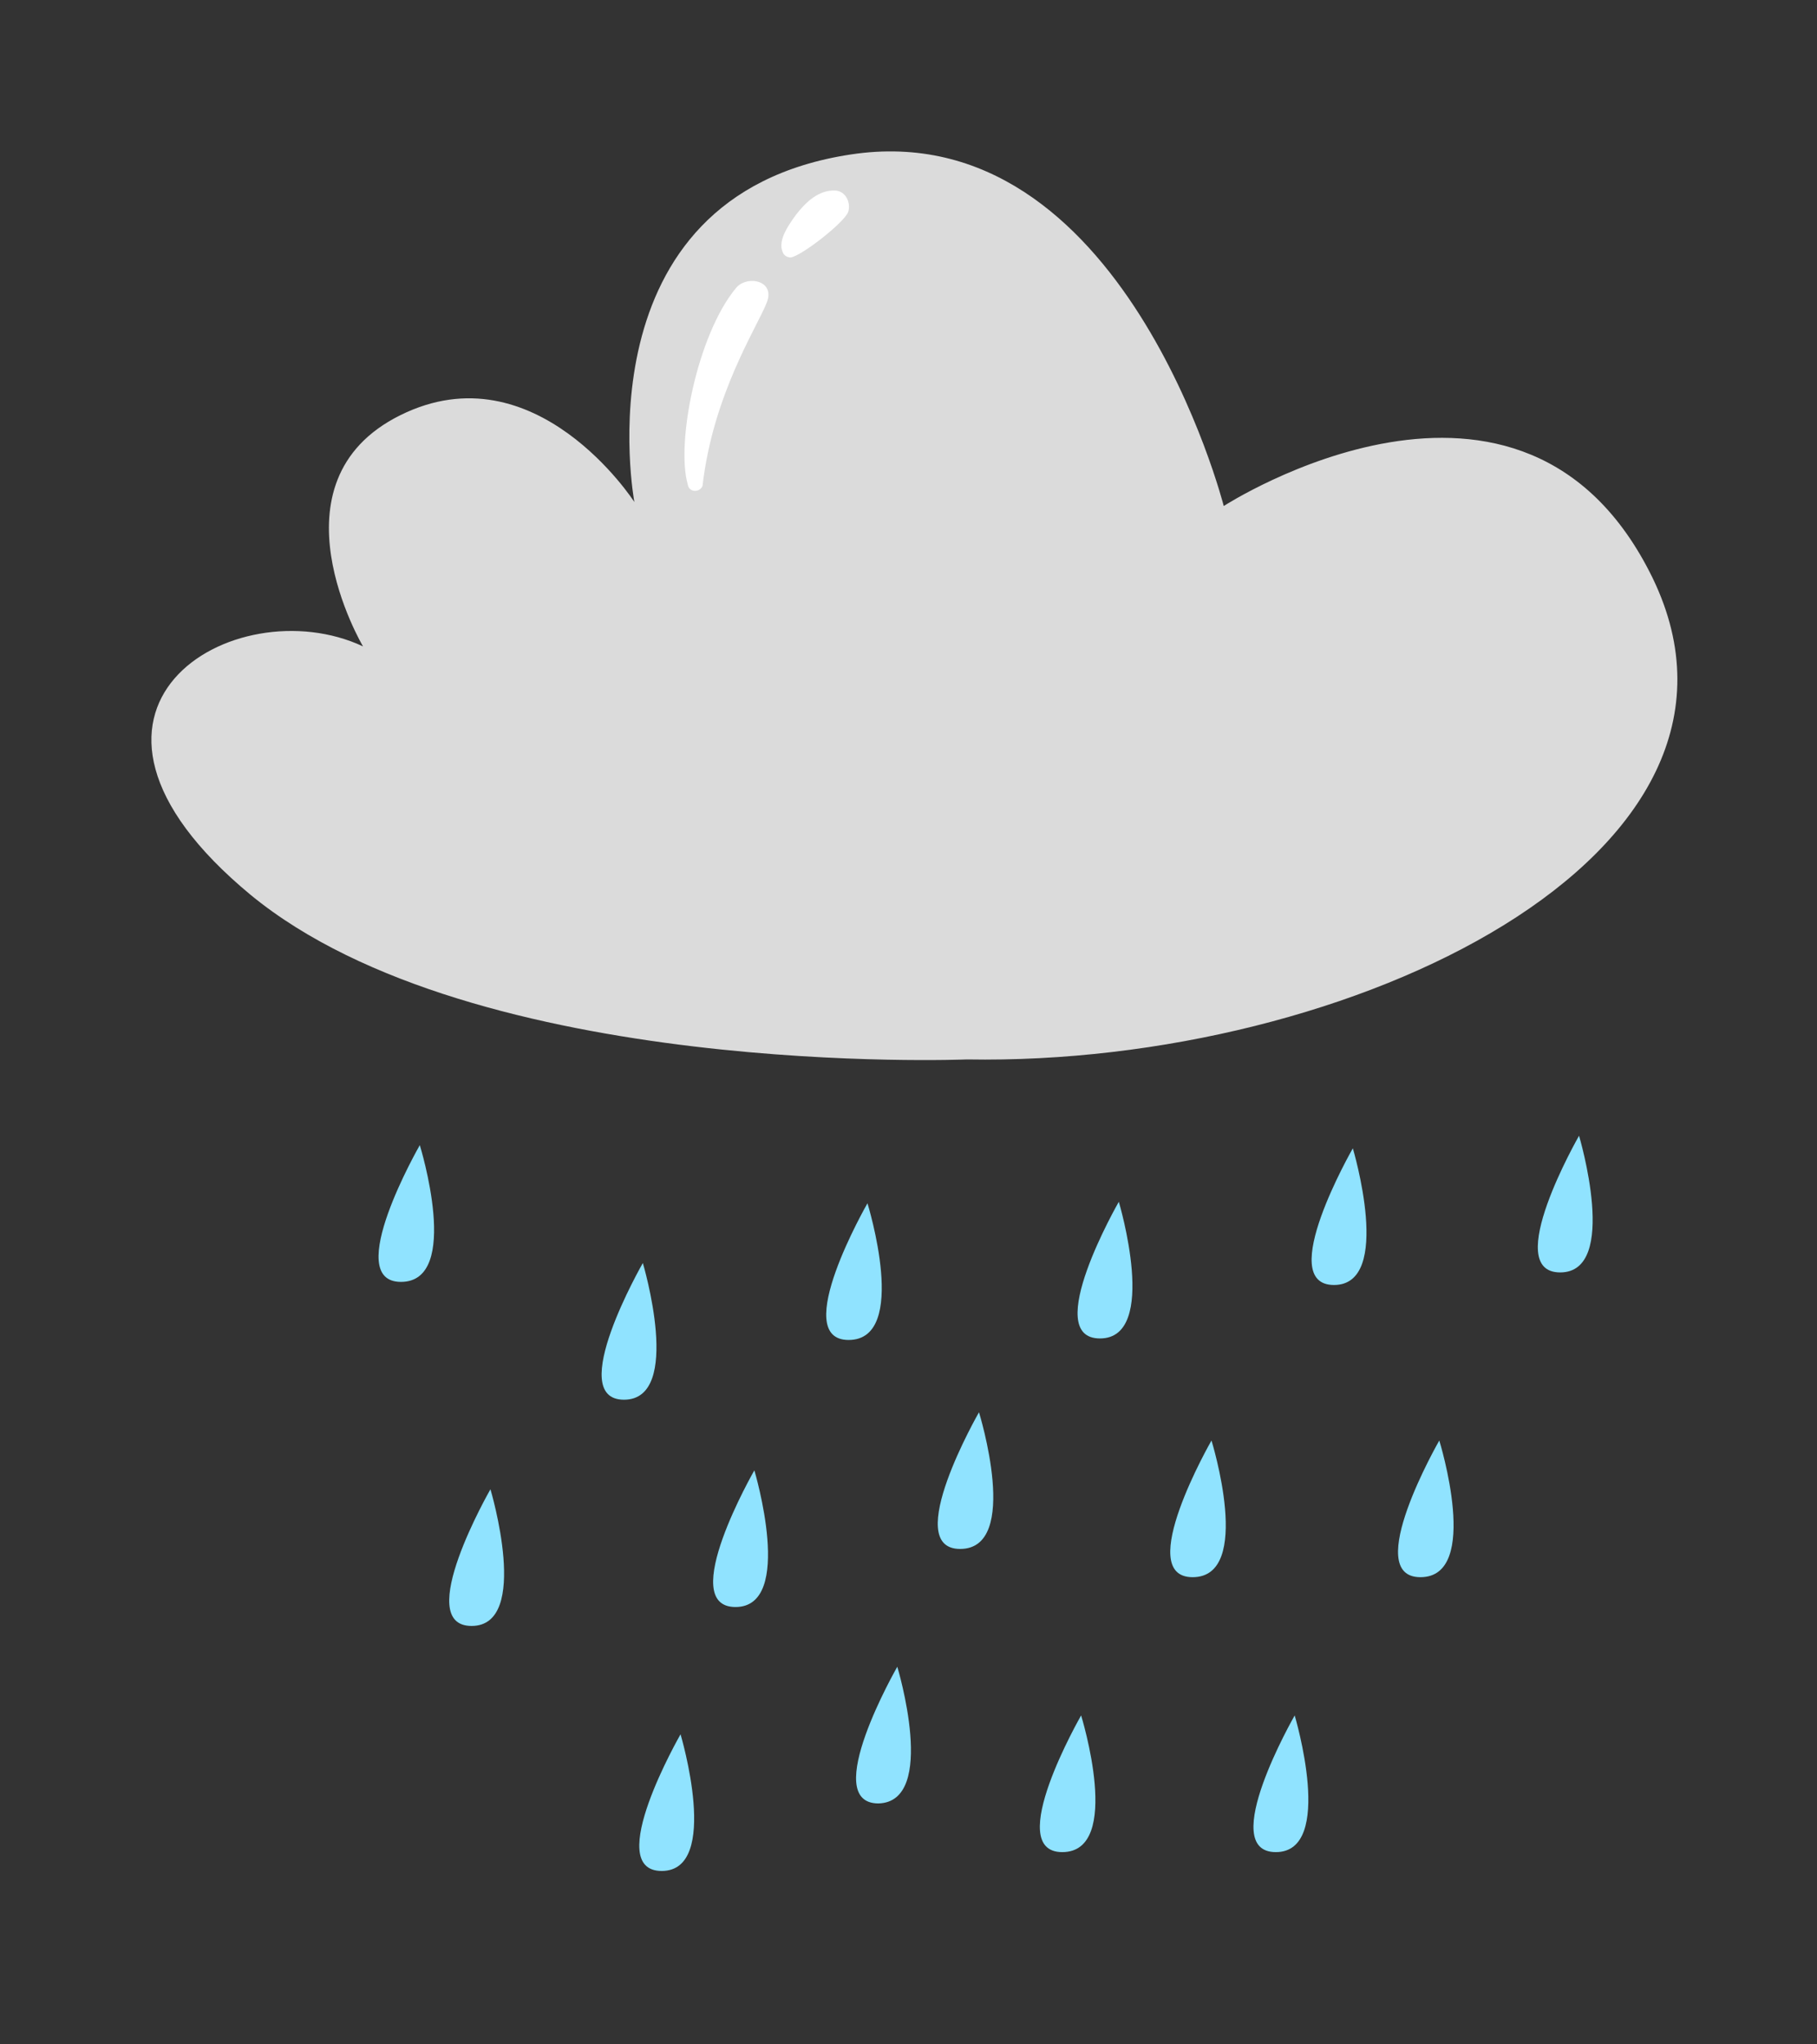 <svg width="24" height="27" viewBox="0 0 24 27" fill="none" xmlns="http://www.w3.org/2000/svg">
<rect x="0" y="0" width="24" height="27" fill="#333333" stroke="none"/>
<g id="Frame 1628">
<g id="Group">
<g id="Group_2">
<g id="Clip path group">
<g id="Group_3">
<path id="Vector" d="M12.774 13.992C12.774 13.992 6.278 14.256 3.312 11.82C0.346 9.366 3.1 7.742 4.795 8.537C4.795 8.537 3.506 6.365 5.289 5.483C7.072 4.6 8.379 6.63 8.379 6.63C8.379 6.63 7.62 2.588 11.238 2.04C14.84 1.493 16.164 6.683 16.164 6.683C16.164 6.683 20.118 4.123 21.83 7.636C23.596 11.291 17.841 14.08 12.774 13.992Z" fill="#DBDBDB"/>
<g id="Group_4">
<path id="Vector_2" d="M9.279 6.418C9.42 5.2 10.003 4.318 10.126 4C10.25 3.7 9.861 3.629 9.72 3.806C9.208 4.424 8.926 5.854 9.085 6.401C9.102 6.507 9.244 6.507 9.279 6.418Z" fill="white"/>
</g>
<g id="Group_5">
<path id="Vector_3" d="M10.444 3.4C10.585 3.382 11.15 2.941 11.203 2.8C11.239 2.694 11.185 2.535 11.044 2.517C10.815 2.5 10.638 2.676 10.515 2.835C10.426 2.959 10.268 3.171 10.338 3.329C10.356 3.382 10.409 3.4 10.444 3.4Z" fill="white"/>
</g>
<path id="Vector_4" d="M4.054 11.008C4.054 11.008 7.284 12.915 12.686 13.003C18.088 13.091 20.877 9.896 21.265 9.243C20.895 8.731 20.012 8.537 19.412 8.661C18.812 8.802 18.317 9.172 17.858 9.543C17.399 9.914 16.923 10.302 16.34 10.479C14.84 10.956 13.127 9.932 11.574 10.232C10.691 10.408 9.95 10.973 9.05 11.026C8.167 11.079 7.32 10.602 6.455 10.355C5.59 10.126 4.424 10.232 4.054 11.008Z" fill="#DBDBDB"/>
</g>
</g>
</g>
</g>
<g id="Group 6365">
<path id="Vector_5" d="M8.491 16.681C8.491 16.681 7.454 18.486 8.242 18.486C9.03 18.486 8.491 16.681 8.491 16.681Z" fill="#90E3FF"/>
<path id="Vector_6" d="M5.545 15.124C5.545 15.124 4.507 16.93 5.296 16.93C6.105 16.93 5.545 15.124 5.545 15.124Z" fill="#90E3FF"/>
<path id="Vector_7" d="M11.458 15.892C11.458 15.892 10.42 17.697 11.209 17.697C12.018 17.697 11.458 15.892 11.458 15.892Z" fill="#90E3FF"/>
<path id="Vector_8" d="M17.869 15.166C17.869 15.166 16.832 16.971 17.62 16.971C18.409 16.971 17.869 15.166 17.869 15.166Z" fill="#90E3FF"/>
<path id="Vector_9" d="M12.931 18.652C12.931 18.652 11.894 20.457 12.682 20.457C13.491 20.457 12.931 18.652 12.931 18.652Z" fill="#90E3FF"/>
<path id="Vector_10" d="M11.852 22.013C11.852 22.013 10.815 23.818 11.603 23.818C12.392 23.797 11.852 22.013 11.852 22.013Z" fill="#90E3FF"/>
<path id="Vector_11" d="M17.101 22.656C17.101 22.656 16.064 24.461 16.852 24.461C17.641 24.461 17.101 22.656 17.101 22.656Z" fill="#90E3FF"/>
<path id="Vector_12" d="M9.964 19.419C9.964 19.419 8.927 21.224 9.715 21.224C10.504 21.224 9.964 19.419 9.964 19.419Z" fill="#90E3FF"/>
<path id="Vector_13" d="M8.989 22.905C8.989 22.905 7.951 24.71 8.74 24.71C9.528 24.71 8.989 22.905 8.989 22.905Z" fill="#90E3FF"/>
<path id="Vector_14" d="M6.478 19.669C6.478 19.669 5.441 21.474 6.229 21.474C7.018 21.474 6.478 19.669 6.478 19.669Z" fill="#90E3FF"/>
<path id="Vector_15" d="M14.778 15.872C14.778 15.872 13.74 17.677 14.529 17.677C15.317 17.677 14.778 15.872 14.778 15.872Z" fill="#90E3FF"/>
<path id="Vector_16" d="M14.28 22.656C14.28 22.656 13.242 24.461 14.031 24.461C14.84 24.461 14.28 22.656 14.28 22.656Z" fill="#90E3FF"/>
<path id="Vector_17" d="M16.002 19.025C16.002 19.025 14.965 20.83 15.753 20.83C16.562 20.83 16.002 19.025 16.002 19.025Z" fill="#90E3FF"/>
<path id="Vector_18" d="M20.857 15C20.857 15 19.82 16.805 20.608 16.805C21.396 16.805 20.857 15 20.857 15Z" fill="#90E3FF"/>
<path id="Vector_19" d="M19.011 19.025C19.011 19.025 17.973 20.83 18.762 20.83C19.571 20.83 19.011 19.025 19.011 19.025Z" fill="#90E3FF"/>
</g>
</g>
</svg>
